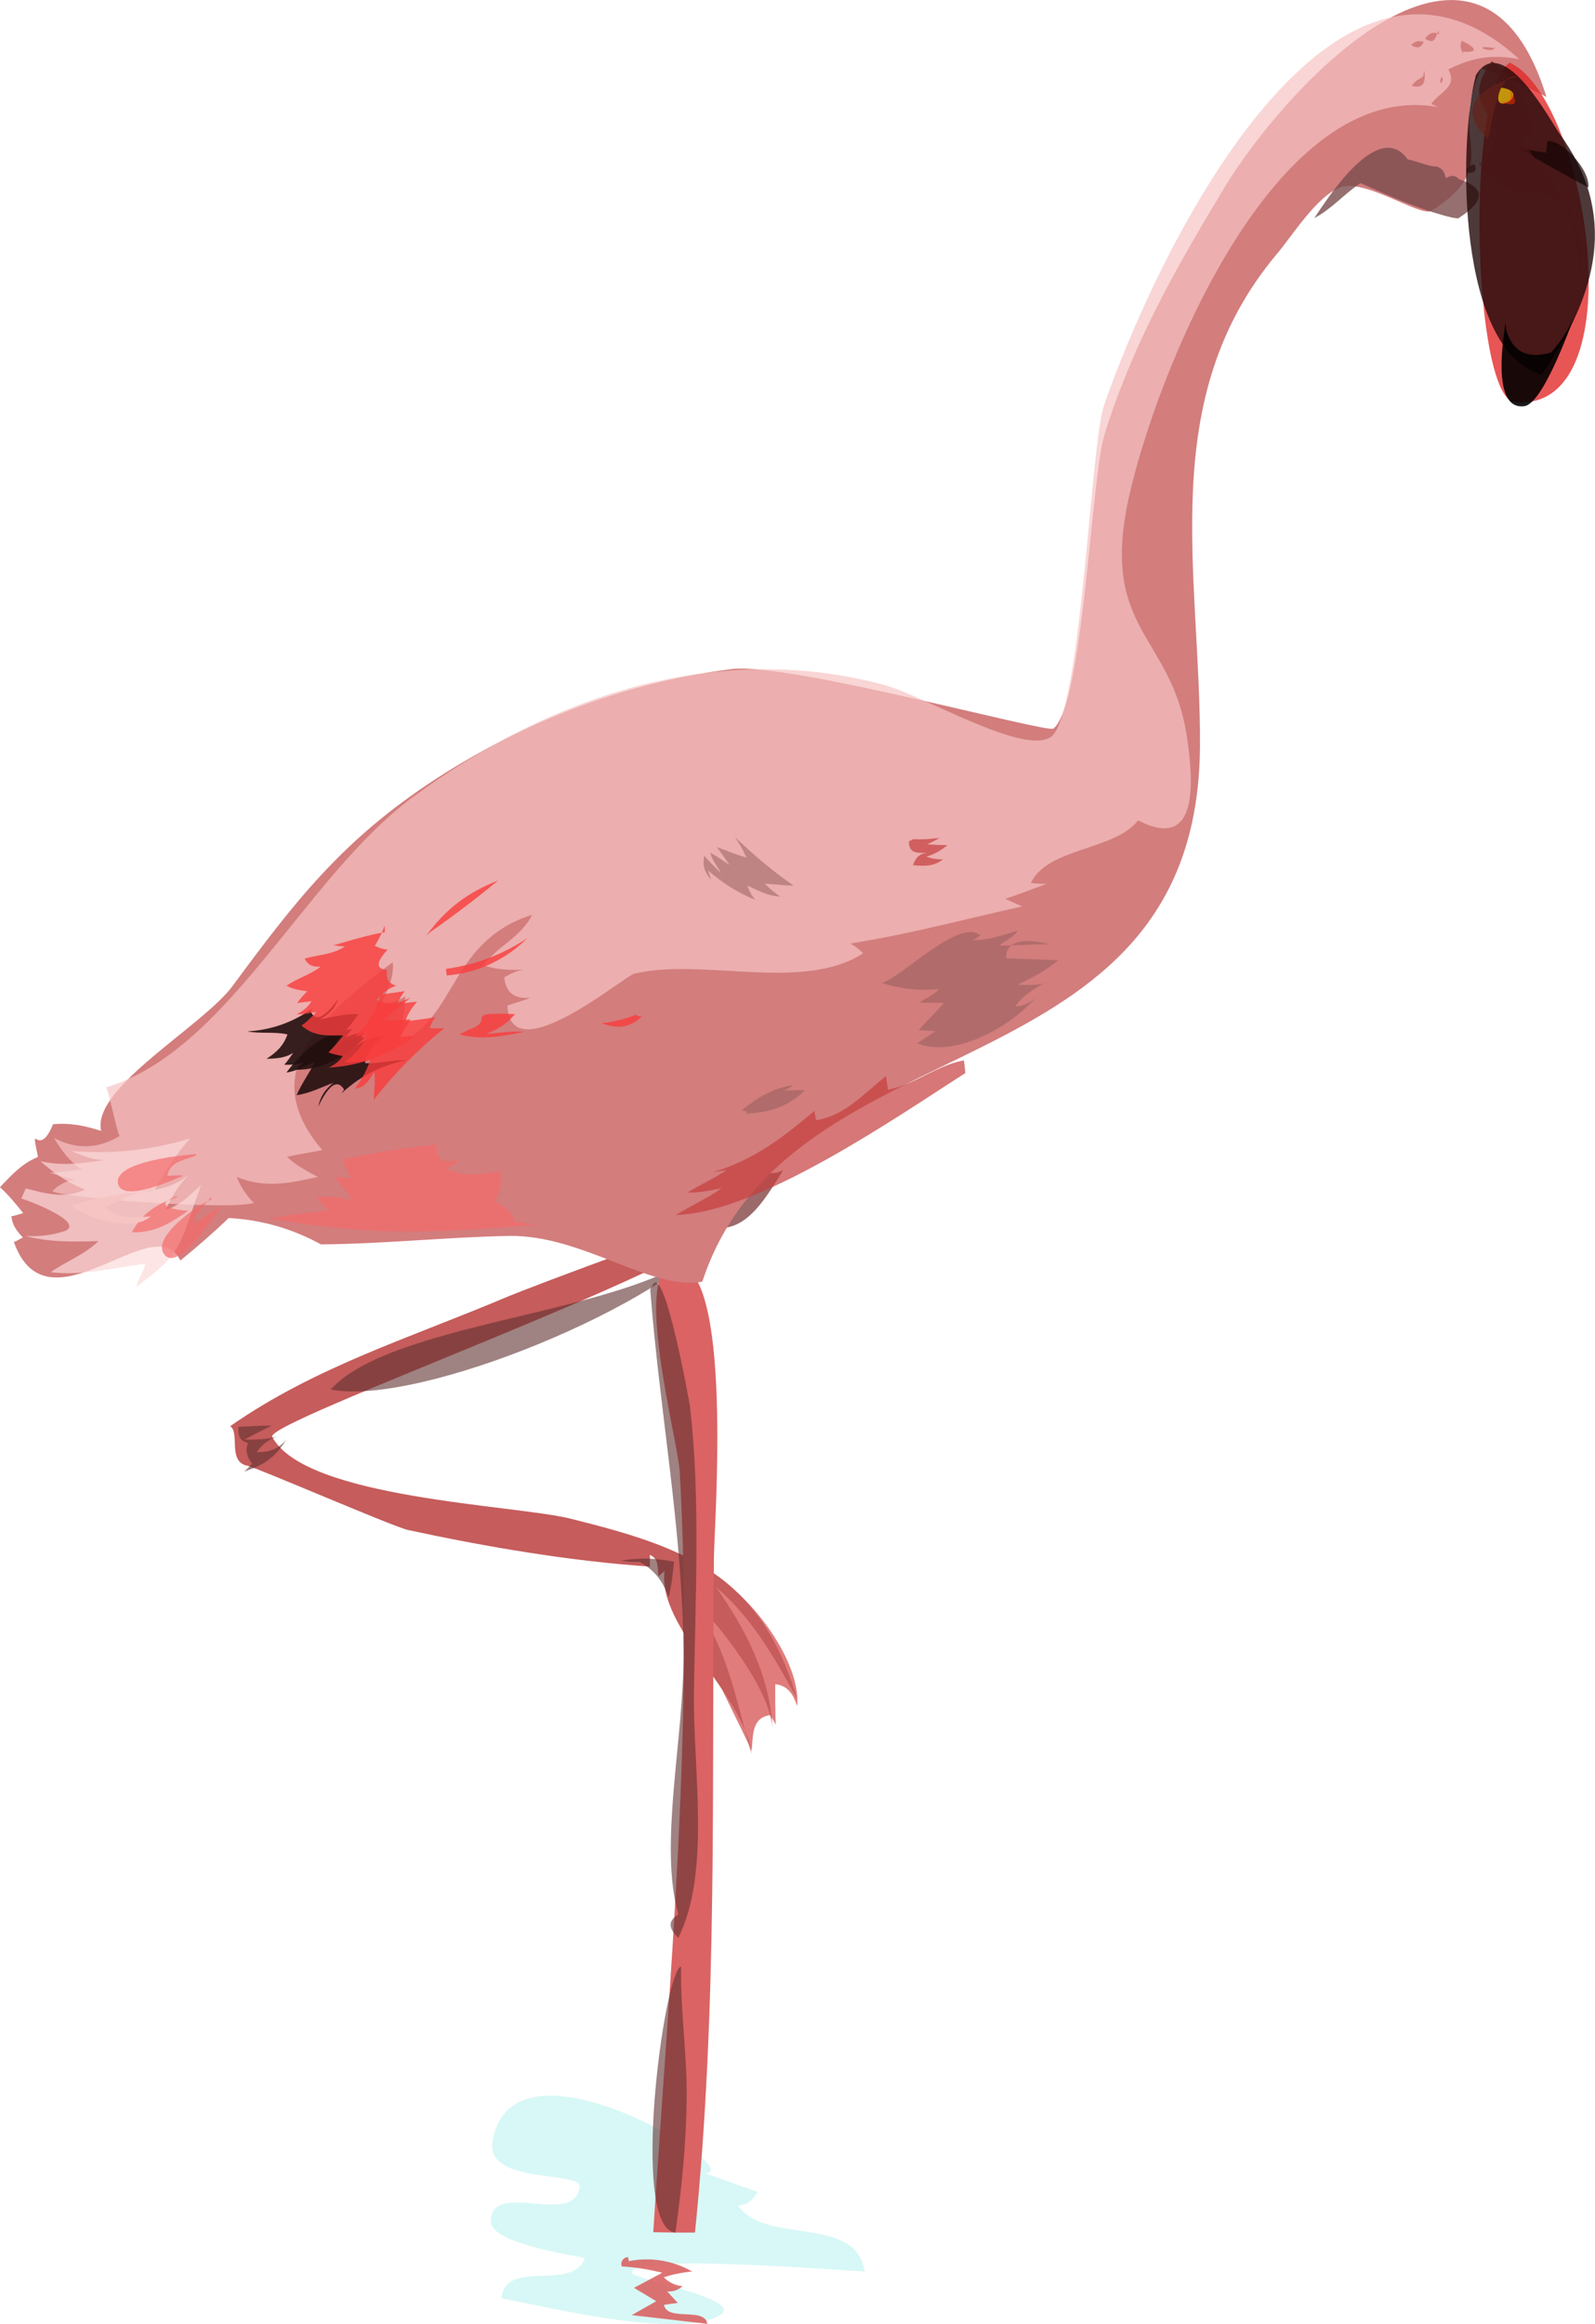 <!-- Generator: Adobe Illustrator 23.0.4, SVG Export Plug-In  -->
<svg version="1.1" xmlns="http://www.w3.org/2000/svg" xmlns:xlink="http://www.w3.org/1999/xlink" x="0px" y="0px"
	 width="105.87px" height="154.2px" viewBox="0 0 105.87 154.2" style="enable-background:new 0 0 105.87 154.2;"
	 xml:space="preserve">
<style type="text/css">
	.st0{opacity:0.6;fill:#BDF4F0;}
	.st1{fill:#E07C7C;}
	.st2{fill:#C65C5C;}
	.st3{opacity:0.6;fill:#603030;}
	.st4{fill:#DB6363;}
	.st5{opacity:0.9;fill:#915A5A;}
	.st6{fill:#D37D7D;}
	.st7{opacity:0.7;fill:#F7C4C4;}
	.st8{opacity:0.8;fill:#7C4D4D;}
	.st9{opacity:0.5;fill:#915A5A;}
	.st10{opacity:0.7;fill:#C63E3E;}
	.st11{opacity:0.7;fill:#F46C6C;}
	.st12{opacity:0.9;fill:#230F0F;}
	.st13{opacity:0.8;fill:#F93D3D;}
	.st14{opacity:0.7;fill:#FCDBDB;}
	.st15{fill:none;}
	.st16{fill:#F7C4C4;}
	.st17{opacity:0.8;fill:#E22B2B;}
	.st18{opacity:0.8;fill:#210808;}
	.st19{opacity:0.9;fill:#020000;}
	.st20{opacity:0.7;fill:#140303;}
	.st21{opacity:0.8;fill:#491616;}
	.st22{opacity:0.7;fill:#66221A;}
	.st23{opacity:0.7;fill:#F9CA06;}
	.st24{opacity:0.5;fill:#FF3300;}
	.st25{opacity:0.7;fill:#050100;}
	.st26{opacity:0.9;fill:#DB6363;}
</style>
<defs>
</defs>
<path class="st0" d="M46.77,144.17c1.17,0.42,2.34,0.84,3.51,1.25c-0.21,0.51-0.73,0.88-1.29,0.9c1.8,2.68,7.81,0.56,8.41,4.39
	c-1.33-0.06-15.5-1.22-15.45,0.08c0.02,0.44,7.59,1.75,5.83,2.81c-2.72,1.64-11.51-0.57-14.49-1.11c0.21-2.67,4.73-0.42,5.53-2.67
	c-0.2-0.1-6.16-0.91-6.23-2.38c-0.14-2.92,5.6,0.37,5.88-2.35c0.11-1.08-6.25-0.14-5.78-3C33.99,134.14,49.96,144.26,46.77,144.17z"
	/>
<g>
	<path class="st1" d="M45.19,103.5c-0.63,2.55,3.53,10.01,4.7,12.66c0.11-1.02-0.01-2.2,1.24-2.37c0.12,0.22,0.26,0.41,0.36,0.64
		c-0.03-0.9-0.04-1.79-0.03-2.69c0.85,0.1,1.2,0.69,1.45,1.45c0.35-3.27-4.16-9.04-7.5-9.46"/>
	<path class="st2" d="M27.08,101.51c-1.01-0.22-10.67-4.42-10.75-4.28c-1.21-0.35-0.4-2.17-1.05-2.61
		c5.72-3.98,11.9-5.83,18.48-8.62c0.94-0.4,15.27-5.89,14.56-4.85c-2.02,2.97-30.78,13.18-30.25,14.18
		c2.16,4.1,16.06,4.5,19.81,5.43c7.63,1.9,12.58,3.69,15.02,11.94c-1.51-2.75-2.97-5.35-5.39-7.42c1.96,2.76,3.65,6,3.76,9.47
		c-0.07-2.61-3.56-6.95-5.14-8.52c2.3,3.73,2.54,5.89,3.75,10.12c-0.47-3.92-6.25-8.37-5.77-12.11c-0.14,0.11-0.27,0.23-0.4,0.34
		c-0.08-0.58,0.04-1.16-0.58-1.42c0.03,0.26-0.02,0.52,0.02,0.78C37.8,103.57,32.33,102.64,27.08,101.51z"/>
	<path class="st3" d="M48.17,80.81C46.26,87.17,26.62,87,21.95,92.19c5.88,1.15,22.39-5.72,25.93-10.58"/>
	<path class="st4" d="M47.39,103.24c-0.16,15.03,0.27,29.9-1.26,44.88c-0.92,0.01-1.85,0-2.77-0.02c1.08-16.82,2.7-33.57,1.76-50.45
		c-0.12-2.11-3.26-13.66-0.3-13.75C48.71,83.78,47.41,101.1,47.39,103.24z"/>
	<path class="st3" d="M43.16,85.54c0.61,8.07,2.16,16,2.21,24.16c0.03,5.63-1.66,12.76-0.34,17.32c-0.79,0.46-0.58,0.99-0.01,1.56
		c2.18-4.4,0.97-11.15,1.04-16.33c0.09-6.1,0.44-12.78-0.25-18.85c-0.04-0.31-1.66-9.39-2.46-8.2"/>
	<path class="st3" d="M45.58,139.21c-0.03,2.94-0.33,6-0.75,8.91c-3.05-0.25-0.75-17.43,0.38-17.65
		C45.15,133.39,45.61,136.29,45.58,139.21z"/>
	<path class="st3" d="M15.38,94.7c0.89-0.06,1.77-0.11,2.66-0.12c-0.61,0.3-1.21,0.61-1.81,0.93c0.77,0.01,1.5,0,2.25-0.22
		c-0.64,0.19-1.06,0.52-1.44,1.06c0.82,0,1.43-0.19,1.96-0.84c-0.7,1.17-1.51,1.72-2.8,2.12c0.2-0.15,0.35-0.34,0.53-0.51
		c-0.31-0.43-0.48-0.86-0.27-1.38c-0.57-0.15-0.67-0.52-0.63-1.07"/>
	<path class="st3" d="M42.23,103.51c1.11,0.54,1.74,1.3,2.15,2.46c0.2-0.78,0.28-1.55,0.36-2.35c-1.16-0.25-2.33-0.28-3.5-0.08
		c0.44,0.1,0.88,0.09,1.33,0.09"/>
	<path class="st5" d="M51.98,77.64c-1.54,2.51-3.02,4.95-6.03,3.31c1.02-3.35,2.01-2.85,5.6-3.14"/>
	<path class="st6" d="M102.64,6.43c-1.39-0.74-2.83-1.37-4.32-1.89c-2.28,4.86,1.58,6.33-3.29,9.44c-0.72,0.46-4.39-2.15-6.05-1.55
		c-1.56,0.56-3.18,3.18-4.2,4.39c-8.14,9.66-5.07,21.27-5.13,32.67c-0.12,23.33-27.29,17.99-33.03,35.54
		c-3.35,0.66-7.95-3.12-12.85-3.03c-4.18,0.08-8.28,0.53-12.47,0.56c-1.91-1.05-3.95-1.63-6.12-1.75c-1.03,0.99-2.1,1.92-3.21,2.82
		c-1.71-3.62-8.81,5.05-11.05-1.23c0.21-0.06,0.4-0.21,0.6-0.29c-0.4-0.44-0.71-0.81-0.76-1.42c0.27-0.03,0.51-0.14,0.78-0.2
		C1.07,79.89,0.58,79.3,0,78.77c0.77-0.82,1.46-1.58,2.52-2.01c-0.53-2.64,0.01,0.27,1-2.17c1.14-0.11,2.12,0.1,3.19,0.44
		c-0.64-2.87,6.75-6.93,8.74-9.63c4.11-5.57,7.29-9.71,13.48-13.72c5.92-3.84,12.6-6.42,19.65-7.29c3.77-0.46,20.93,4.27,21.34,3.95
		c1.97-1.52,2.52-16.71,3.38-19.47c1.9-6.11,4.76-11.09,8-16.47c3.71-6.16,16.65-20.66,21.29-6.16"/>
	<path class="st7" d="M7.02,72.15c0.06-0.41,0.82,3.36,0.93,3.21c-1.42,0.87-2.88,0.92-4.37,0.14c0.5,0.82,1.03,1.56,1.85,2.09
		c-0.71,0.09-1.42,0.16-2.13,0.21c0.88,0.3,1.74,0.55,2.66,0.54c-0.96-0.23-1.78,0-2.47,0.67c-0.09,0.39,11.57,1.33,13.36,0.8
		c-0.5-0.51-0.87-1.04-1.13-1.72c1.86,0.76,3.47,0.42,5.38,0c-0.73-0.4-1.44-0.76-2.05-1.33c0.77-0.2,1.57-0.28,2.34-0.46
		c-4.14-4.85-0.77-8.43,4.68-12.46c0.1,1.08-0.38,1.84-0.77,2.8c0.6-0.04,1.09-0.23,1.61-0.53c-0.04,1.08-0.25,2.14-0.48,3.17
		c3.94-1.78,3.38-6.83,8.9-8.59c-0.75,1.49-2.27,2.05-3.24,3.35c1.17,0.4,2.31,0.34,3.5,0.23c-0.77-0.03-1.48,0.17-2.12,0.58
		c0.1,1,0.68,1.45,1.72,1.35c-0.47,0.21-1.03,0.34-1.51,0.51c0.15,4.48,7.75-1.95,8.42-2.11c4.56-1.08,11.18,1.25,15.19-1.35
		c-0.25-0.26-0.53-0.48-0.85-0.65c4.11-0.66,7.38-1.57,11.4-2.46c-0.38-0.18-0.75-0.33-1.12-0.51c0.94-0.29,1.85-0.66,2.77-1
		c-0.36,0.02-0.72-0.01-1.07-0.04c1.13-2.38,5.55-2.14,7.12-4.16c4.11,2.13,3.66-2.71,3.24-5.56c-1.01-6.75-5.77-6.99-3.87-15.78
		c1.73-7.95,9.61-28.17,20.72-25.95c-0.24-0.04-0.42-0.15-0.63-0.24C95.65,6,96.75,5.81,96.14,4.6c1.61-0.8,2.95-1.01,4.71-0.67
		c-12.58-11.51-24.28,13.37-27.58,23c-0.89,2.6-1.52,20.77-3.55,21.99c-1.92,1.16-8.4-2.79-11.15-3.51
		c-11.23-2.95-22.24,0.87-31.2,7.5C20.19,58.23,15.13,69.74,7.02,72.15z"/>
	<path class="st8" d="M96.44,14.45c-2.15-0.51-4.13-1.41-6.14-2.3c-1.08,0.72-1.9,1.71-3.06,2.32c0.71-1.04,4.21-6.71,6.21-3.88
		c0.31,0,1.64,0.55,1.87,0.44c0.41,0.13,0.57,0.37,0.64,0.79c0.35-0.18,0.6-0.24,0.89,0.07c1.77,0.57,1.75,1.44-0.06,2.6"/>
	<path class="st9" d="M64.6,62.38c1.04-0.01,1.98-0.34,2.97-0.64c-0.33,0.45-0.81,0.67-1.25,0.99c1.12,0.02,2.24-0.11,3.37-0.08
		c-1.94-0.47-2.91-0.16-2.92,0.93c1.16,0.04,2.31,0.09,3.47,0.13c-0.83,0.68-1.73,1.17-2.7,1.62c0.59,0.02,1.16,0.06,1.74-0.08
		c-0.75,0.41-1.4,0.81-1.89,1.52c0.55-0.01,0.92-0.21,1.34-0.56c-1.58,1.83-5.28,4.02-7.84,3.02c0.37-0.29,0.8-0.54,1.2-0.82
		c-0.37-0.01-0.74-0.05-1.11-0.06c0.54-0.62,1.14-1.19,1.68-1.81c-0.55-0.04-1.09,0.03-1.63-0.04c0.45-0.28,0.95-0.47,1.29-0.88
		c-1.3,0.13-2.56,0-3.78-0.41c1.35-0.39,5.13-4.33,6.53-3.15"/>
	<path class="st9" d="M49.44,73.9c1.61-0.1,2.81-0.41,3.99-1.56c-0.64-0.03-1.27-0.01-1.9,0.1c0.45-0.01,0.78-0.15,1.11-0.45
		c-1.35,0.22-2.37,0.83-3.42,1.68c0.15,0,0.28,0.06,0.41,0.12"/>
	<path class="st9" d="M47,57.75c0.94,0.83,1.98,1.48,3.13,1.95c-0.24-0.29-0.4-0.58-0.51-0.94c0.72,0.33,1.35,0.7,2.16,0.72
		c-0.37-0.26-0.7-0.54-1.03-0.85c0.65,0.03,1.28,0.12,1.93,0.13c-1.4-0.97-2.68-2.05-3.9-3.23c0.3,0.43,0.55,0.89,0.77,1.37
		c-0.67-0.19-1.31-0.46-1.97-0.7c0.29,0.38,0.56,0.78,0.84,1.18c-0.43-0.27-0.83-0.57-1.28-0.81c0.13,0.52,0.48,0.9,0.72,1.37
		c-0.38-0.38-0.76-0.76-1.11-1.16c-0.15,0.65,0.04,1.1,0.45,1.6"/>
	<path class="st10" d="M47.31,77.77c2.67-0.78,4.65-2.29,6.75-4.07c0.01,0.21,0.08,0.41,0.11,0.62c1.93-0.3,3.17-1.78,4.65-2.93
		c0.01,0.31,0.1,0.6,0.12,0.91c1.82-0.36,3.21-1.61,5.04-1.95c0.03,0.28,0.08,0.56,0.09,0.85c-4.39,2.8-13.72,9.3-19.22,9.41
		c1-0.61,2.08-1.09,3.04-1.77c-0.76,0.15-1.5,0.3-2.27,0.29c0.85-0.53,1.76-0.93,2.6-1.49"/>
	<path class="st11" d="M35.6,81.26C28.49,81.85,24.5,82,17.88,80.84c1.33-0.26,2.64-0.36,3.96-0.55c-0.32-0.25-0.58-0.54-0.83-0.86
		c0.81-0.08,1.56-0.02,2.34,0.21c-0.26-0.58-0.73-0.97-1.11-1.47c0.38-0.09,0.74-0.05,1.13-0.01c-0.35-0.36-0.48-0.75-0.58-1.24
		c2.05-0.46,4.11-0.78,6.2-0.99c-0.07,1.22,0.56,1.2,1.6,1.02c-0.32,0.2-0.63,0.4-0.93,0.61c1.18,0.55,2.3,0.31,3.54,0.15
		c0.08,0.75,0.11,1.34-0.36,1.97c0.65,0.41,1.06,0.6,1.34,1.36"/>
	<path class="st12" d="M20.84,66.84c-1.34,0.97-2.81,1.5-4.43,1.59c0.89,0.17,1.79,0,2.67,0.2c-0.26,0.75-0.73,1.19-1.39,1.62
		c0.65-0.02,1.21-0.05,1.77-0.39c-0.19,0.26-0.37,0.54-0.59,0.78c0.44,0.03,0.85-0.04,1.27-0.14c-0.18,0.14-0.32,0.32-0.49,0.48
		c1.84-0.01,3.27-0.91,4.57-2.13c-0.68-0.03-1.29,0.23-1.95,0.35c0.47-0.67,1.08-1.22,1.52-1.91c-0.88-0.05-1.69,0.19-2.55,0.34
		c0.59-0.33,0.98-0.72,1.21-1.36c-0.92,1.29-1.53,1.55-1.85,0.79"/>
	<path class="st12" d="M22.66,72.55c1.23-1.15,2.66-1.88,4.28-2.2c-0.92-0.05-1.79,0.25-2.72,0.18c0.18-0.79,0.62-1.29,1.23-1.8
		c-0.65,0.11-1.22,0.22-1.76,0.63c0.17-0.29,0.32-0.59,0.52-0.86c-0.45,0.03-0.87,0.16-1.29,0.31c0.17-0.17,0.3-0.37,0.45-0.55
		c-1.91,0.28-3.22,1.39-4.36,2.9c0.69-0.09,1.25-0.47,1.89-0.71c-0.37,0.76-0.88,1.43-1.21,2.21c0.87-0.12,1.62-0.52,2.44-0.82
		c-0.54,0.43-0.86,0.9-1.01,1.58c0.71-1.47,1.29-1.85,1.72-1.13"/>
	<path class="st13" d="M25.52,61.41c-0.14,0.49-0.39,0.9-0.64,1.34c0.28,0.13,0.53,0.25,0.85,0.24c-0.43,0.49-1.07,1.27-0.04,1.37
		c-0.07,0.55,0.07,0.87,0.61,1.04c-0.55,0.18-0.92,0.5-1.28,0.95c0.81,0.37,1.48,0.21,2.25-0.17c-0.62,0.49-1.24,0.95-1.77,1.55
		c0.58-0.03,1.17-0.04,1.75-0.1c-0.22,0.4-0.47,0.79-0.7,1.18c0.34-0.05,0.68-0.06,1.02-0.1c-1.77,1.26-3.56,2-5.74,2.12
		c0.38-0.19,0.69-0.41,0.93-0.77c-0.33-0.04-0.64-0.12-0.96-0.23c0.34-0.36,0.68-0.73,0.99-1.13c-1.06,0-1.94,0.09-2.78-0.66
		c0.38-0.25,0.68-0.57,0.98-0.9c-0.43,0.08-0.85,0.17-1.29,0.16c0.41-0.23,0.74-0.47,0.98-0.88c-0.32,0.06-0.64,0.07-0.96,0.13
		c0.2-0.28,0.42-0.53,0.67-0.78c-0.49-0.07-0.94-0.14-1.37-0.37c0.72-0.5,1.58-0.73,2.27-1.27c-0.5,0.04-0.83-0.07-1.07-0.53
		c0.92-0.27,1.86-0.25,2.68-0.81c-0.26,0-0.51-0.04-0.77-0.07c1.13-0.33,2.26-0.67,3.42-0.88"/>
	<path class="st13" d="M25.24,66.1c-0.36,1.07-0.86,1.87-1.66,2.66c0.26-0.06,0.53-0.06,0.79-0.1c-0.31,0.79-0.82,1.29-1.48,1.81
		c0.57,0.07,1.11-0.06,1.68-0.12c-0.24,0.69-0.57,1.28-1,1.87c0.68-0.05,0.93-0.58,1.28-1.1c0.06,0.62-0.01,1.24-0.04,1.85
		c1.38-1.77,2.94-3.36,4.69-4.76c-0.33,0.05-0.66,0.01-0.99,0c0.11-0.26,0.2-0.51,0.4-0.72c-0.67,0.1-1.34,0.2-2.01,0.28
		c0.16-0.51,0.44-0.91,0.78-1.31c-0.44,0.04-0.88,0.1-1.32,0.14c0.15-0.3,0.29-0.59,0.51-0.84c-0.51,0.08-1.01,0.14-1.52,0.21"/>
	<path class="st13" d="M30.5,68.63c1.47,0.4,2.81,0.13,4.28-0.17c-0.84-0.07-1.66,0.07-2.49,0.14c0.76-0.32,1.38-0.67,1.89-1.32
		c-3.75-0.14-1.09,0.37-3.09,1.04"/>
	<path class="st13" d="M42.24,67.32c-0.76,0.29-1.52,0.48-2.32,0.57c1.07,0.37,1.85,0.34,2.69-0.46c-0.26,0.03-0.37-0.08-0.58-0.21"
		/>
	<path class="st13" d="M29.6,64.28c1.97-0.27,3.78-0.95,5.42-2.05c-1.51,1.48-3.3,2.31-5.37,2.49"/>
	<path class="st13" d="M28.3,62.07c1.29-1.76,2.73-2.86,4.76-3.65c-1.44,1.19-2.93,2.32-4.46,3.39"/>
	<path class="st14" d="M1.71,78.85c1.42,0.36,2.54,0.69,3.94,0.08c-1.14-0.44-2.06-1.09-2.97-1.89c1.44,0.33,2.77,0.15,4.21-0.07
		c-0.79-0.02-1.46-0.31-2.17-0.61c2.7,0.23,5.33-0.05,7.9-0.83c-0.94,1.04-1.64,2.21-2.36,3.41c1.04-0.21,1.84-0.52,2.57-1.3
		c-0.81,0.76-1.38,1.6-1.82,2.62c0.97-0.28,1.58-0.99,2.33-1.62c-1.59,4.44-1.24,4.41-4.28,6.74c0.11-0.56,0.47-0.98,0.58-1.53
		c-2.13,0.26-4.13,0.81-6.28,0.56c1.05-0.74,2.25-1.16,3.18-2.07c-1.66,0.05-3.26,0.09-4.86-0.34c0.92,0.06,1.82-0.05,2.69-0.35
		c1.26-0.66-3.02-2.19-2.96-2.13"/>
	<path class="st15" d="M94.56,3.45c-0.44-0.09-0.7,0.05-0.85,0.47c0.95,0.43,1.26,0.29,0.95-0.43"/>
	<path class="st6" d="M95.53,2.3c-0.37-0.26-0.7-0.09-0.93,0.27c0.61,0.39,0.67-0.01,0.88-0.55"/>
	<path class="st6" d="M94.46,5.08c-0.3,0.17-0.56,0.32-0.75,0.61c0.83,0.24,0.92-0.3,0.83-1.01"/>
	<path class="st6" d="M94.5,2.79c-0.35-0.12-0.58-0.05-0.84,0.2C94.04,3.22,94.3,3.21,94.5,2.79"/>
	<path class="st6" d="M99.33,3.21c-2-0.32-0.2,0.41-0.14-0.04"/>
	<path class="st6" d="M95.75,5.15c0.09,0.26-0.29,0.67-0.09-0.02"/>
	<path class="st6" d="M97.11,3.41c0.28,0.07,1.51,0.07-0.09-0.71c-0.12,0.32-0.07,0.58,0.1,0.88"/>
	<path class="st8" d="M97.77,10.91c-1.24,0.62,0.55,0.86,0.11,0.02"/>
	<path class="st10" d="M60.61,55.68c0.6,0.02,1.18-0.01,1.77-0.09c-0.27,0.15-0.55,0.3-0.84,0.43c0.45,0.03,0.9,0.05,1.35,0.05
		c-0.43,0.35-0.86,0.61-1.4,0.76c0.36,0.15,0.71,0.18,1.1,0.19c-0.62,0.48-1.24,0.45-1.99,0.38c0.18-0.54,0.48-0.8,1.05-0.82
		c-0.69,0.01-1.34,0.1-1.32-0.76"/>
	<path class="st11" d="M13.01,76.57c-0.63,0.05-5.43,0.45-5.18,1.93c0.24,1.4,3.92-0.34,4.33-0.5c-0.3-0.05-0.72,0.02-1.06,0
		c0.2-0.96,1.12-1.02,1.92-1.34"/>
	<path class="st11" d="M11.76,79.42c-1.31,0.43-2.36,1.1-3.01,2.34c1.5,0.05,2.55-0.6,3.74-1.43c-0.15-0.01-2.77-0.18-0.76-0.98"/>
	<path class="st11" d="M14.02,79.59c-0.63,0.16-4.14,2.54-3.07,3.69c1,1.07,3.43-2.83,3.68-3.2c-0.61,0.24-1.14,0.83-1.8,1.07
		c0.12-0.77,0.71-1.16,1.19-1.73"/>
	<path class="st16" d="M10.17,79.02c-1.83,0.09-3.61,0.4-5.35,0.93c-0.32,0.22,3.61,2.12,5.2,0.75c-1.11,0.09-2.12,0.2-3.04-0.6
		c0.99-0.46,1.94-0.97,3.01-1.21"/>
	<path class="st17" d="M100.24,4.15c-3.03,1.66-2.47,22.27,0.3,22.53c8.09,0.76,4.86-19.86-0.22-22.47"/>
	<path class="st18" d="M98.01,4.91c1.79-2.77,4.95,3.19,5.48,3.92c3.89,5.31,2.64,10.58-1.16,16.02C96.74,23.31,96.76,9.6,97.96,5"
		/>
	<path class="st19" d="M99.93,21.42c-0.11,0.81-0.99,5.81,1.24,5.53c1.33-0.17,3.27-5.85,3.63-6.74c-0.39,1.19-1.01,2.25-1.85,3.18
		c-1.56,0.45-2.55-0.04-2.97-1.49"/>
	<path class="st20" d="M102.71,9.31c-0.02,0.28-0.04,0.55-0.11,0.82c-0.59-0.09-1.19-0.18-1.78-0.29c0.18,0.2,4.72,2.65,4.61,2.61
		c0.12-1.27-1.88-3.26-2.71-3.07"/>
	<path class="st21" d="M98.19,10.72c2.93,4.35,6.27-1.11,6.66,7.82c1.18-4.48-4.06-8.43-3.73-9.58c0.16,0.02,0.31,0.02,0.46,0.01
		c0.36-1.58-1.29-4.19-2.57-4.9c-2.72,3.71,2.38,3.53-0.76,6.95"/>
	<path class="st22" d="M100.85,5.13c-1.44-0.65-1.79,3.02-2.07,4.11c-2.62-2.44,0.34-3.76,1.99-4.17"/>
	<path class="st23" d="M99.63,5.85c-0.96,2.13,2.2,0.33,0.07-0.03"/>
	<path class="st24" d="M99.62,6.74c0.56,0.1,0.77-0.14,0.62-0.73c0.58,0.86,0.37,1.11-0.64,0.75"/>
	<path class="st25" d="M99.85,6.36C99.97,6.74,99.72,5.92,99.85,6.36"/>
</g>
<path class="st26" d="M41.74,150.02c1.42-0.29,2.95-0.04,4.2,0.69c-0.64,0.05-1.27,0.18-1.88,0.38c0.33,0.34,0.78,0.55,1.24,0.59
	c-0.27,0.26-0.66,0.39-1.02,0.34c0.24,0.26,0.47,0.52,0.71,0.77c-0.31,0.04-0.62,0.08-0.92,0.13c0.24,1.13,2.71,0.12,2.88,1.26
	c-1.67-0.19-3.35-0.39-5.02-0.58c0.54-0.31,1.08-0.61,1.63-0.92c-0.49-0.3-0.99-0.6-1.48-0.89c0.63-0.33,1.25-0.67,1.88-1
	c-0.88-0.22-1.78-0.37-2.68-0.42c-0.14-0.27,0.11-0.64,0.41-0.61"/>
</svg>
